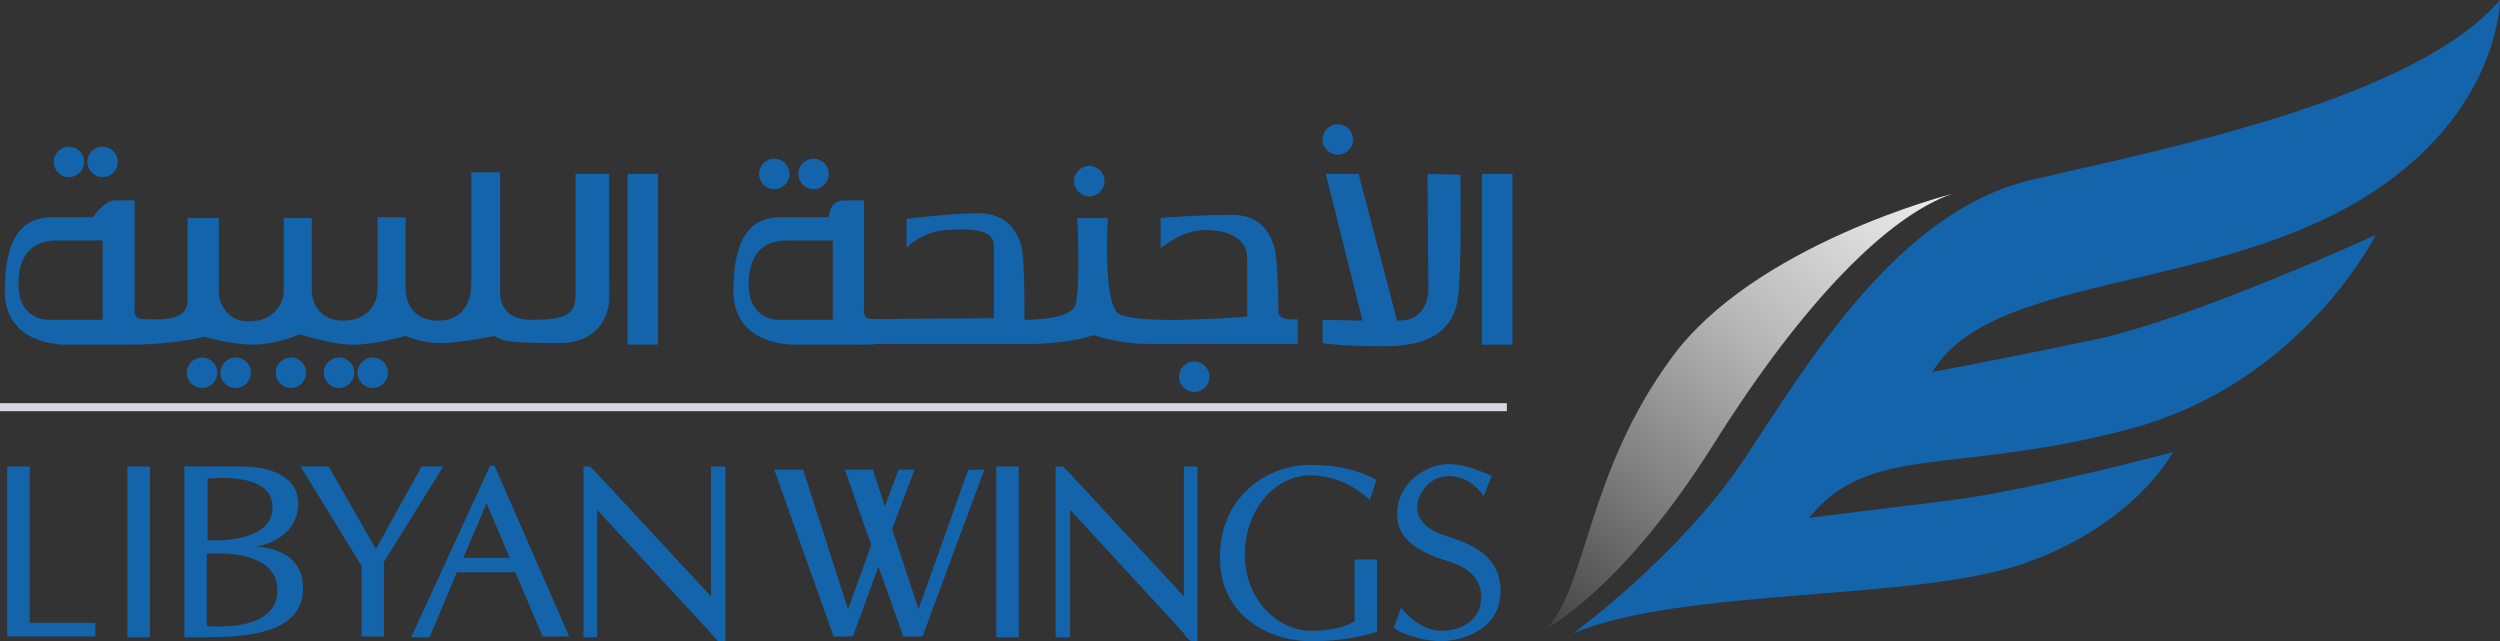 <?xml version="1.0" encoding="utf-8"?>
<!-- Generator: Adobe Illustrator 25.4.1, SVG Export Plug-In . SVG Version: 6.00 Build 0)  -->
<svg version="1.1" id="Layer_1" xmlns="http://www.w3.org/2000/svg" xmlns:xlink="http://www.w3.org/1999/xlink" x="0px" y="0px"
	 viewBox="0 0 311.9 80" style="enable-background:new 0 0 311.9 80;" xml:space="preserve">
<rect x="0" y="0" width="311.9" height="80" fill="#333333" stroke="none"/>
<style type="text/css">
	.r1793c4d{fill-rule:evenodd;clip-rule:evenodd;fill:#1464AB;}
	.o71865cd{fill-rule:evenodd;clip-rule:evenodd;fill:url(#SVGID_1_);}
	.k41696a8{fill-rule:evenodd;clip-rule:evenodd;fill:#D4D7DE;}
</style>
<g>
	<path class="r1793c4d" d="M196.3,79c0,0,13.4-9.8,21.3-21.7c7.9-11.9,19.1-31,36-34.9S301.4,12.3,311.9,0c0,0,0,15.4-19.1,25.9
		c-19.1,10.5-44.7,8.7-51.7,20.5c0,0,7.7-1.4,20.1-4c12.4-2.6,35.2-13.1,35.2-13.1s-9.2,18.6-31,24.3c-21.8,5.7-32.2,1.7-39.7,11
		c0,0,8.2-1,17.8-2.2s27.6-6,27.6-6s-4.6,8.9-18.3,13.8S210.2,73.2,196.3,79z"/>
	<linearGradient id="SVGID_1_" gradientUnits="userSpaceOnUse" x1="247.214" y1="7.464" x2="178.101" y2="95.153">
		<stop  offset="0" style="stop-color:#FFFFFF"/>
		<stop  offset="8.490125e-02" style="stop-color:#F6F6F6"/>
		<stop  offset="0.223" style="stop-color:#DEDEDE"/>
		<stop  offset="0.397" style="stop-color:#B7B7B7"/>
		<stop  offset="0.6" style="stop-color:#808080"/>
		<stop  offset="0.825" style="stop-color:#3B3B3B"/>
		<stop  offset="1" style="stop-color:#000000"/>
	</linearGradient>
	<path class="o71865cd" d="M193.1,78.3c0,0,9.4-4.9,20.7-22.9c11.3-18,21.8-28.4,29.7-31.2c0,0-24.7,6.3-35,20.5
		C198.1,58.9,198.1,72.5,193.1,78.3z"/>
	<rect y="50.3" class="k41696a8" width="188" height="1"/>
	<rect x="78.3" y="21.7" class="r1793c4d" width="3.8" height="21.3"/>
	<rect x="184.9" y="21.7" class="r1793c4d" width="3.8" height="21.3"/>
	<g>
		<polygon class="r1793c4d" points="3.7,58.2 0.9,58.2 0.9,77.7 0.9,79.4 3.7,79.4 11.9,79.4 11.9,77.7 3.7,77.7 		"/>
		<rect x="15.9" y="58.2" class="r1793c4d" width="2.8" height="21.3"/>
		<rect x="124.3" y="58.2" class="r1793c4d" width="2.8" height="21.3"/>
		<polygon class="r1793c4d" points="88.7,74.4 74.5,59.1 73.6,58.2 72.8,58.2 72.8,79.5 74.5,79.5 74.5,63.6 88.7,79 89.1,79.5 89.6,80 
			90.5,80 90.5,79.5 90.5,58.2 88.7,58.2 		"/>
		<path class="r1793c4d" d="M31.9,68.2c0,0,5.3-0.7,5.3-5.4c0-4.7-6.7-4.6-6.7-4.6h-4.7H23v21.3h2.8c6.4,0,12-1,12-6.1
			C37.9,68.2,31.9,68.2,31.9,68.2z M34,63.3c0,4.7-8.1,4.1-8.1,4.1v-7.7C25.8,59.8,34,58.6,34,63.3z M25.8,78.1v-9
			c0,0,8.8-0.9,8.8,4.5C34.7,79.1,25.8,78.1,25.8,78.1z"/>
		<polygon class="r1793c4d" points="52.6,58.2 46.9,68.5 41,58.2 37.5,58.2 45.1,70.6 45.1,79.4 47.9,79.4 47.9,70.1 55.3,58.2 		"/>
		<path class="r1793c4d" d="M61.1,58.2l-9.8,21.3h2.3l3.4-8.1c1.7,0,5.5,0,7.3,0l3.4,8H71l-9.3-21.3H61.1z M57.8,69.6l2.9-6.8l2.9,6.8
			H57.8z"/>
		<polygon class="r1793c4d" points="147.7,74.4 133.5,59.1 132.6,58.2 131.7,58.2 131.7,79.5 133.5,79.5 133.5,63.6 147.7,79 148,79.5 
			148.6,80 149.4,80 149.4,79.5 149.4,58.2 147.7,58.2 		"/>
		<polygon class="r1793c4d" points="114.6,76 111.3,66 114.1,58.6 112.1,58.6 110.4,63.2 108.9,58.6 105.4,58.6 108.7,68 105.8,76 
			100.2,58.6 96.6,58.6 104,79.4 106.4,79.4 109.6,70.7 112.7,79.4 115.1,79.4 122.8,58.6 120.8,58.6 		"/>
		<path class="r1793c4d" d="M179.7,66.6c-1.9-0.7-2.9-2-2.9-3.3c0-1.3,1.2-3.9,4-3.9c2.8,0,4.3,2.5,4.3,2.5l1-2.5c0,0-2.9-1.5-5.4-1.5
			c-2.5,0-6.4,2.1-6.4,6.3s5.2,5.4,6.9,6c1.7,0.6,3.6,1.8,3.6,4.3c0,2.5-2,4.2-5,4.2c-2.9,0-5-2.9-5-2.9l-0.9,2.5
			c1.1,1,4.2,1.7,5.9,1.7c1.6,0,7.4-0.9,7.4-6.2C187.3,68.4,181.7,67.4,179.7,66.6z"/>
		<path class="r1793c4d" d="M169,77.5c-0.8,0.5-2.5,1.2-5.4,1.2c-4.3,0-8.3-4-8.3-9.5c0-5.5,3.7-9.9,8.2-9.9c4.5,0,7.4,3.1,7.4,3.1
			l0.8-2.5c0,0-2.7-1.9-8.2-1.9c-5.5,0-11.3,4-11.3,11.5S158.5,80,163.6,80c5.1,0,8.2-1.2,8.2-1.2v-9H169V77.5z"/>
	</g>
	<circle class="r1793c4d" cx="96.6" cy="21.7" r="1.9"/>
	<circle class="r1793c4d" cx="8.6" cy="20.2" r="1.9"/>
	<circle class="r1793c4d" cx="12.8" cy="20.2" r="1.9"/>
	<circle class="r1793c4d" cx="25.2" cy="46.5" r="1.9"/>
	<circle class="r1793c4d" cx="29.4" cy="46.5" r="1.9"/>
	<circle class="r1793c4d" cx="42.3" cy="46.5" r="1.9"/>
	<circle class="r1793c4d" cx="46.5" cy="46.5" r="1.9"/>
	<circle class="r1793c4d" cx="36.3" cy="46.5" r="1.9"/>
	<circle class="r1793c4d" cx="101.5" cy="21.7" r="1.9"/>
	<circle class="r1793c4d" cx="135.9" cy="22.6" r="1.9"/>
	<circle class="r1793c4d" cx="166.9" cy="17.4" r="1.9"/>
	<circle class="r1793c4d" cx="149" cy="47" r="1.9"/>
	<path class="r1793c4d" d="M71.8,21.7c0,0,0,12.9,0,15.3c0,2.5-1.8,2.9-5.6,2.9c-3.8,0-3.8-3.1-3.8-3.1V21.5h-3.6c0,0,0,12.7,0,13.8
		S58.6,40,54.6,40c-4,0-4-3.8-4-3.8v-9.1h-3.5c0,0,0,8.4,0,9.2S46.5,40,42.8,40c-3.7,0-3.9-3.4-3.9-3.4v-9.4h-3.5c0,0,0,7.9,0,9.2
		c0,1.3-1.1,3.7-4.4,3.7s-3.7-3.3-3.7-3.3v-9.6h-3.6l-0.3,0c0,0,0,7.4,0,10.3c0,2.9-4.3,2.3-5.6,2.3c-1.3,0-1-1.3-1-1.3V25
		c0,0-1.2,0-2.5,0c-1.3,0-2.7,2.1-2.7,2.1s-1.6,0-5.1,0c-3.5,0-5.9,2.2-5.9,9.2c0,7,7.7,6.7,7.7,6.7s2,0,7.8,0c5.8,0,9.4-1,9.4-1
		s3.2,1,6.1,1s5.8-1.3,5.8-1.3s3.9,1.3,6.7,1.3c2.8,0,6.5-1.1,6.5-1.1s1.9,0.9,4.4,0.9c2.5,0,6.7-0.9,6.7-0.9c0.8,0.6,1.7,0.9,8,0.9
		s6.3-5.4,6.3-5.4V21.7H71.8z M12.8,39.9H5.9c0,0-3.6,0-3.6-4.4S4.7,30,7.1,30c2.3,0,5.7,0,5.7,0V39.9z"/>
	<path class="r1793c4d" d="M159.5,39c0-1.1-0.1-6.9-0.5-8.1c-0.4-1.2-1.2-4.1-5.4-4.1c-4.2,0-8.8,0.4-8.8,0.4l0,3.8c0,0,2.6-2.3,5.5-2.3
		s5.3,1,5.3,3.5s0,7.3,0,7.3s-14.4,1.2-16.2-0.5c-1.8-1.8-1.2-11.8-1.2-11.8h-3.8c0,0,0.5,10-0.4,11.2c-0.9,1.2-4,1.5-6.2,1.5
		c0,0,0.1-7.6-0.4-9.3s-1.8-4-5.3-4c-3.4,0-9,0.7-9,0.7v3.6c0,0,1.9-2,4.9-2.2c3-0.2,6-0.2,6,2c0,2.2,0,9,0,9l-14.4,0.1
		c-0.3,0-0.6,0-0.8,0c-1.3,0-1-1.3-1-1.3V25c0,0-1.2,0-2.5,0c-1.9,0-1.9,2.1-1.9,2.1s-2.4,0-6,0c-3.5,0-5.9,2.2-5.9,9.2
		c0,7,7.7,6.7,7.7,6.7s2,0,7.8,0c1,0,1.8,0,2.7-0.1h19.8c0,0,4.8-0.2,6.9-1.1c0,0,3.2,1.1,6.7,1.1c3.5,0,18.8,0,18.8,0v-3.1
		C161.8,39.9,159.5,40,159.5,39z M103.9,39.9H97c0,0-3.6,0-3.6-4.4s2.4-5.5,4.8-5.5c2.3,0,5.7,0,5.7,0V39.9z"/>
	<path class="r1793c4d" d="M165,39.9v2.9c0,0,2,0.4,7.8,0.4c5.8,0,8.6-2.2,9.1-6.1c0.5-3.9,0.3-15.3,0.3-15.3l-4.1-0.1l0.1,14.2
		c0,0,0.3,4.2-3.9,4.1l-4.8-18.3h-4.1l4.6,18.3L165,39.9z"/>
</g>
</svg>

